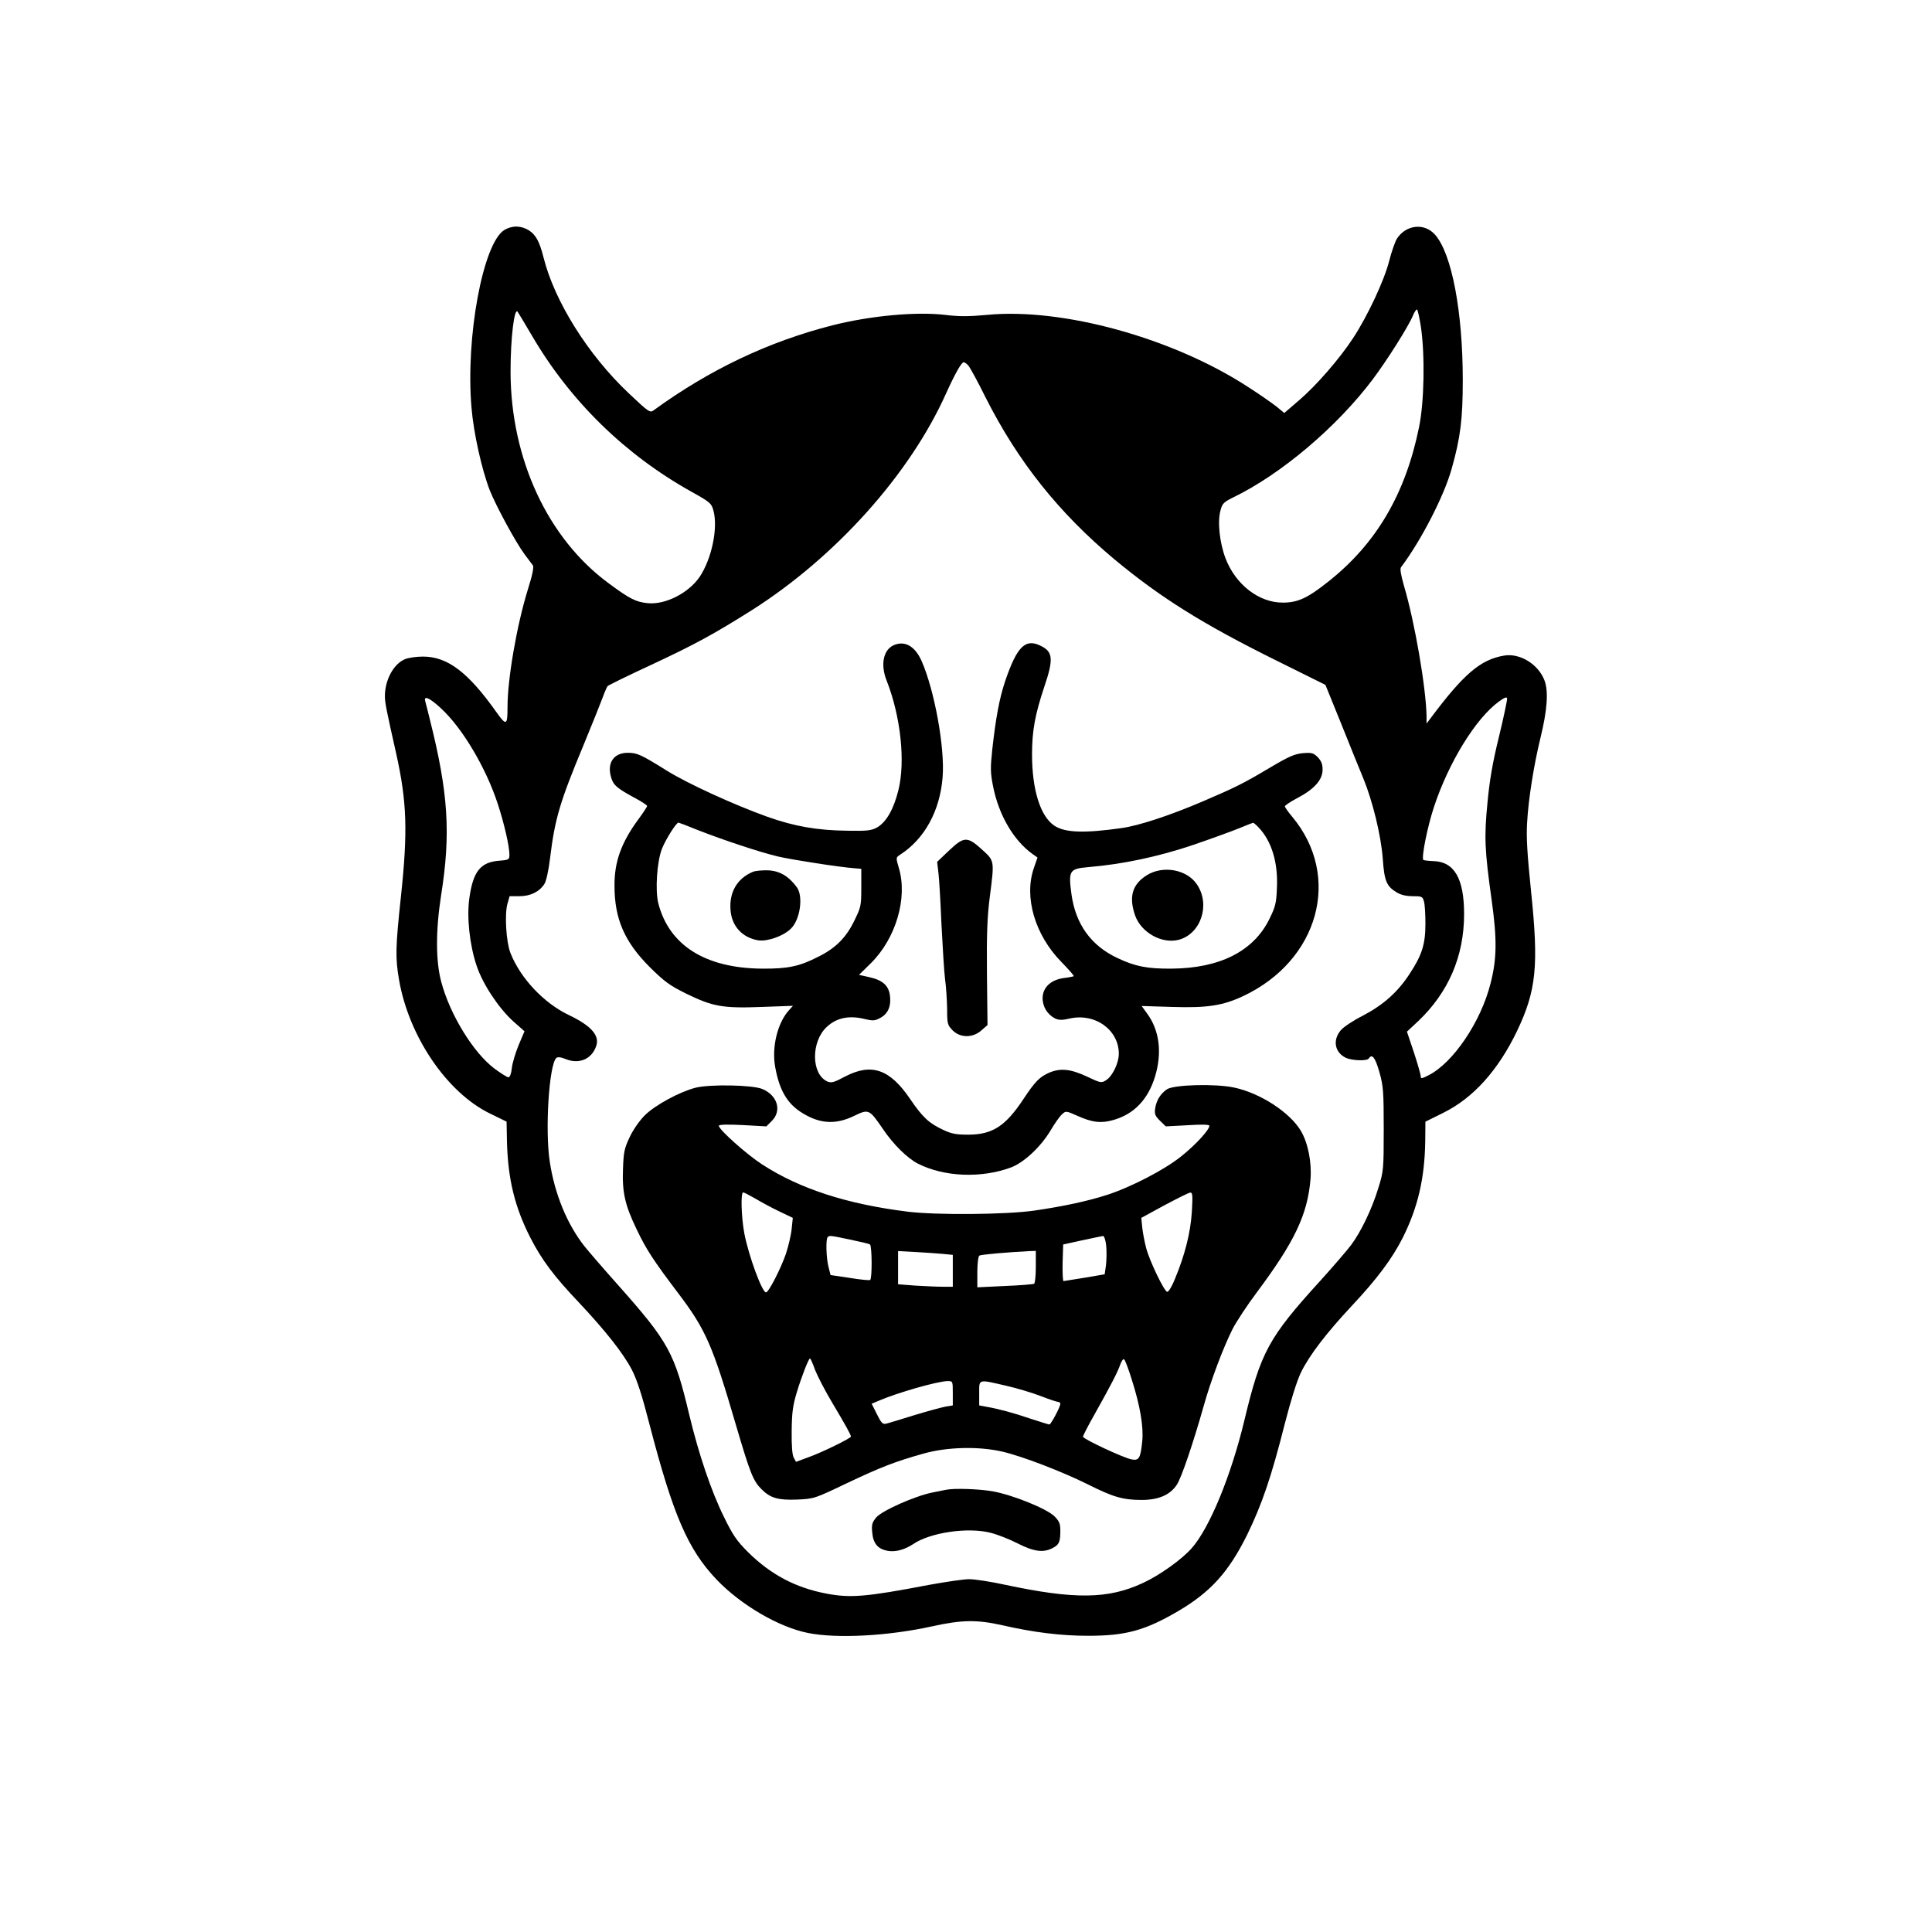 <?xml version="1.0" standalone="no"?>
<!DOCTYPE svg PUBLIC "-//W3C//DTD SVG 20010904//EN"
 "http://www.w3.org/TR/2001/REC-SVG-20010904/DTD/svg10.dtd">
<svg version="1.0" xmlns="http://www.w3.org/2000/svg"
 width="1024pt" height="1024pt" viewBox="0 0 1024 1024"
 preserveAspectRatio="xMidYMid meet">
<g transform="translate(0,1024) scale(0.1,-0.1)"
fill="#000000" stroke="none">
<path d="M2673 9021 c-113 -70 -206 -568 -174 -941 11 -135 55 -331 97 -439
34 -85 138 -276 183 -337 20 -26 40 -53 45 -60 7 -8 -2 -52 -27 -131 -58 -188
-107 -471 -107 -620 0 -99 -6 -102 -60 -26 -149 210 -258 293 -388 293 -34 0
-78 -6 -96 -14 -60 -25 -106 -110 -106 -196 0 -33 7 -69 59 -300 58 -259 63
-415 26 -762 -29 -271 -30 -325 -10 -441 52 -301 254 -598 482 -709 l88 -43 2
-105 c5 -199 41 -347 124 -510 60 -117 124 -203 256 -342 142 -151 236 -270
282 -358 28 -55 54 -135 95 -295 124 -476 202 -657 354 -817 128 -134 329
-252 484 -283 155 -31 427 -16 658 35 159 35 237 36 372 6 165 -38 312 -56
455 -56 200 0 302 28 478 131 173 102 267 207 365 404 79 162 129 309 200 590
32 125 64 226 85 270 44 91 137 212 271 355 135 144 214 251 269 360 80 160
116 314 119 510 l1 105 95 47 c158 78 290 224 391 434 102 215 115 345 74 739
-20 196 -26 286 -21 365 7 126 36 307 71 450 36 147 43 247 21 304 -33 86
-131 146 -215 131 -124 -21 -213 -97 -388 -331 l-22 -29 0 39 c-3 153 -62 496
-119 689 -17 59 -23 93 -16 101 105 139 228 377 268 521 47 166 59 265 59 470
0 363 -58 669 -146 770 -56 65 -154 55 -203 -20 -9 -14 -28 -67 -41 -118 -26
-103 -114 -291 -190 -407 -73 -112 -197 -254 -287 -331 l-79 -68 -41 34 c-23
18 -90 65 -151 104 -399 260 -984 421 -1384 382 -97 -9 -148 -9 -221 0 -153
18 -395 -4 -597 -55 -341 -87 -652 -235 -949 -451 -19 -14 -26 -9 -132 91
-215 203 -393 487 -451 719 -21 83 -40 119 -76 143 -42 27 -90 28 -132 3z
m147 -561 c203 -347 495 -632 848 -828 95 -53 103 -60 113 -97 26 -93 -9 -258
-73 -353 -59 -86 -182 -148 -274 -139 -63 6 -95 22 -206 104 -325 238 -521
661 -522 1123 0 178 20 344 38 317 6 -9 40 -66 76 -127z m4711 48 c22 -148 18
-400 -10 -533 -72 -353 -226 -616 -480 -817 -109 -87 -162 -112 -241 -112
-127 -1 -252 96 -305 236 -31 83 -43 193 -26 253 9 36 17 44 68 69 254 123
551 375 740 627 75 100 189 280 212 337 7 17 17 32 21 32 4 0 13 -42 21 -92z
m-2399 -205 c9 -10 50 -85 91 -168 172 -341 388 -612 683 -859 243 -202 467
-343 859 -537 l260 -129 84 -207 c46 -115 98 -244 117 -289 49 -119 94 -303
103 -426 8 -117 20 -146 74 -178 21 -13 50 -20 84 -20 49 0 53 -2 60 -27 5
-16 8 -68 8 -118 0 -110 -18 -167 -84 -267 -63 -97 -140 -165 -249 -222 -50
-25 -102 -60 -116 -77 -43 -51 -32 -115 24 -144 33 -17 116 -20 125 -5 17 27
34 5 56 -72 21 -75 23 -104 23 -303 0 -212 -1 -223 -28 -310 -34 -112 -92
-233 -145 -304 -22 -29 -95 -114 -162 -188 -276 -303 -317 -379 -404 -743 -70
-291 -184 -569 -279 -676 -52 -59 -169 -143 -258 -184 -184 -86 -362 -88 -729
-10 -77 17 -163 30 -192 30 -29 0 -124 -14 -212 -30 -335 -64 -418 -71 -547
-46 -162 31 -294 101 -414 220 -60 60 -80 90 -127 186 -67 135 -134 334 -183
538 -79 333 -109 388 -379 692 -76 85 -155 177 -176 203 -92 116 -159 277
-185 449 -26 168 -4 512 34 550 7 7 23 6 52 -6 69 -27 134 -1 159 67 22 57
-24 110 -146 168 -131 63 -255 194 -308 329 -22 57 -31 201 -16 258 l12 42 52
0 c58 0 105 23 132 64 10 15 23 73 31 142 25 204 52 295 174 588 48 116 95
234 105 261 10 28 22 54 25 58 4 5 106 55 227 111 238 111 338 166 538 292
444 282 837 720 1029 1148 49 108 82 166 94 166 5 0 16 -8 24 -17z m2813
-1967 c-34 -138 -50 -232 -61 -350 -18 -183 -15 -252 22 -516 29 -208 28 -312
-6 -443 -51 -203 -198 -420 -328 -486 -37 -19 -42 -19 -42 -5 0 9 -16 65 -36
126 l-37 110 60 56 c160 152 243 344 243 567 0 189 -52 278 -163 281 -26 1
-50 4 -53 6 -11 12 21 174 56 280 78 237 222 471 345 560 29 21 41 26 43 16 1
-8 -18 -99 -43 -202z m-5607 149 c113 -104 238 -315 300 -505 34 -103 62 -225
62 -269 0 -27 -2 -29 -55 -33 -98 -8 -137 -56 -157 -196 -15 -102 1 -250 38
-360 32 -97 116 -224 194 -295 l60 -53 -31 -73 c-16 -39 -33 -94 -36 -121 -3
-31 -11 -50 -18 -50 -7 0 -40 21 -74 46 -112 84 -236 286 -282 459 -30 110
-30 274 -1 460 52 327 38 543 -59 929 -11 44 -22 89 -25 99 -10 33 24 18 84
-38z"/>
<path d="M4734 6819 c-53 -26 -68 -104 -34 -188 74 -189 100 -429 61 -582 -25
-99 -63 -165 -111 -194 -31 -17 -50 -20 -160 -18 -159 2 -280 23 -423 74 -176
63 -423 176 -532 244 -138 86 -158 95 -208 95 -74 0 -111 -54 -88 -130 12 -42
31 -58 129 -111 34 -18 62 -37 62 -41 0 -4 -21 -36 -46 -70 -91 -123 -128
-226 -127 -353 0 -175 53 -297 187 -431 79 -78 105 -97 196 -142 138 -67 191
-77 398 -69 l165 6 -20 -22 c-62 -67 -94 -198 -74 -304 24 -132 70 -204 164
-254 86 -47 165 -47 255 -3 76 37 80 35 151 -69 55 -82 130 -156 187 -185 138
-70 335 -78 492 -20 69 26 158 109 210 196 22 37 49 76 61 86 20 19 22 18 79
-7 81 -37 129 -42 194 -23 109 31 183 109 220 230 38 126 24 244 -42 334 l-29
40 162 -5 c186 -6 268 7 375 57 403 189 525 635 261 951 -22 26 -39 51 -39 55
0 5 30 25 66 44 90 47 134 97 134 150 0 31 -7 47 -26 67 -22 22 -32 25 -78 21
-44 -4 -74 -17 -172 -75 -148 -88 -185 -106 -360 -181 -173 -74 -337 -128
-429 -141 -197 -28 -301 -25 -357 13 -74 49 -118 191 -118 377 0 126 16 212
65 359 49 144 46 184 -15 215 -84 44 -129 1 -192 -184 -31 -92 -50 -195 -69
-366 -10 -96 -10 -121 5 -195 30 -150 108 -284 208 -356 l27 -19 -19 -55 c-54
-154 5 -355 145 -498 39 -40 69 -74 66 -76 -3 -2 -28 -7 -54 -10 -68 -10 -109
-49 -111 -104 -1 -46 25 -89 66 -110 20 -9 37 -10 75 -1 136 32 263 -59 263
-186 0 -49 -33 -118 -67 -140 -25 -16 -28 -16 -102 19 -86 40 -139 46 -199 21
-51 -22 -76 -47 -138 -141 -94 -142 -163 -187 -289 -188 -66 0 -90 4 -135 25
-77 36 -110 67 -176 164 -108 159 -205 192 -345 119 -60 -32 -73 -35 -94 -26
-86 39 -87 211 -3 289 52 49 120 63 205 41 39 -9 50 -9 79 7 41 22 58 62 51
118 -7 54 -39 82 -110 98 l-54 12 62 61 c133 131 197 346 149 506 -16 54 -16
55 7 70 129 83 211 232 225 410 13 156 -43 461 -111 616 -36 81 -91 111 -151
83z m-1037 -978 c138 -54 334 -119 428 -141 74 -17 323 -56 405 -62 l35 -3 0
-101 c0 -96 -2 -103 -38 -176 -42 -87 -99 -144 -188 -188 -101 -52 -162 -65
-299 -64 -302 2 -494 124 -551 347 -17 69 -7 219 19 287 19 49 76 140 88 140
2 0 48 -17 101 -39z m2975 12 c68 -72 102 -184 96 -317 -3 -84 -8 -102 -41
-169 -84 -169 -262 -259 -517 -261 -128 -1 -192 11 -287 56 -141 66 -222 180
-244 338 -17 126 -11 135 88 144 183 15 375 56 558 118 99 34 209 74 245 89
36 15 68 27 71 28 3 1 17 -11 31 -26z"/>
<path d="M3990 5619 c-83 -35 -126 -108 -118 -204 7 -85 63 -145 147 -159 48
-7 132 22 172 61 50 47 68 173 32 221 -43 58 -90 86 -151 89 -31 1 -68 -2 -82
-8z"/>
<path d="M6078 5601 c-78 -49 -96 -116 -61 -215 33 -90 142 -150 231 -127 117
32 168 185 97 292 -53 81 -181 104 -267 50z"/>
<path d="M5029 5731 l-62 -59 7 -59 c4 -32 11 -155 16 -273 6 -118 14 -249 19
-290 6 -41 10 -112 11 -158 0 -79 2 -85 29 -113 41 -41 107 -41 153 0 l32 28
-3 274 c-2 211 2 304 15 404 25 196 26 191 -42 253 -77 70 -95 69 -175 -7z"/>
<path d="M3687 4475 c-85 -22 -215 -92 -270 -147 -28 -28 -62 -77 -80 -116
-28 -59 -32 -79 -35 -168 -5 -124 11 -193 73 -321 50 -105 89 -165 221 -339
145 -192 181 -274 305 -698 75 -255 91 -295 135 -339 47 -47 88 -59 189 -55
90 4 92 5 260 85 183 87 258 116 411 159 124 35 292 39 417 10 104 -24 315
-105 452 -173 133 -67 186 -83 286 -83 89 0 150 26 186 80 24 34 88 224 142
415 37 134 105 314 154 411 20 39 78 127 129 195 200 268 268 411 284 599 7
89 -13 192 -51 256 -58 98 -216 201 -355 230 -100 21 -316 15 -354 -9 -34 -23
-56 -57 -63 -100 -5 -31 -1 -41 25 -67 l31 -30 115 6 c76 5 116 4 116 -3 0
-21 -71 -99 -147 -160 -88 -72 -272 -167 -398 -207 -103 -33 -230 -60 -380
-82 -150 -22 -522 -25 -675 -6 -321 40 -571 121 -770 250 -82 53 -230 185
-230 205 0 7 46 8 126 4 l126 -7 29 29 c54 54 30 135 -50 169 -52 22 -277 26
-354 7z m315 -587 c30 -18 87 -49 127 -68 l73 -35 -6 -58 c-3 -32 -17 -91 -30
-131 -27 -79 -92 -206 -106 -206 -21 0 -92 194 -115 313 -16 87 -20 217 -6
217 5 0 33 -15 63 -32z m2315 -71 c-7 -111 -37 -229 -89 -354 -16 -41 -35 -72
-42 -70 -17 5 -94 166 -111 232 -9 33 -18 83 -21 110 l-5 50 123 67 c68 36
129 67 137 67 12 1 13 -17 8 -102z m-1812 -147 c53 -11 101 -22 106 -26 11 -7
12 -181 1 -188 -5 -3 -54 2 -109 11 l-101 15 -11 44 c-12 47 -15 147 -4 157 9
9 9 10 118 -13z m1358 -32 c3 -29 2 -75 -1 -103 l-7 -49 -105 -18 c-58 -9
-109 -17 -113 -18 -4 0 -6 44 -5 97 l3 97 100 22 c55 12 105 22 111 23 6 1 14
-22 17 -51z m-865 -44 l52 -5 0 -85 0 -84 -53 0 c-30 0 -95 3 -145 6 l-92 7 0
88 0 88 93 -5 c50 -3 116 -7 145 -10z m492 -68 c0 -47 -4 -87 -9 -90 -5 -3
-75 -9 -155 -12 l-146 -7 0 81 c0 46 5 84 11 87 9 6 150 18 267 24 l32 1 0
-84z m-1170 -547 c13 -33 54 -112 91 -174 70 -117 99 -170 99 -179 0 -9 -155
-85 -226 -110 l-65 -24 -12 22 c-8 14 -12 63 -11 141 1 98 6 135 27 205 26 86
63 180 70 180 3 0 15 -27 27 -61z m1678 -49 c45 -141 64 -253 56 -330 -9 -89
-17 -103 -57 -95 -45 9 -256 108 -257 120 0 6 28 60 62 120 88 157 123 225
136 264 8 21 16 31 21 25 5 -5 23 -52 39 -104z m-948 -75 l0 -64 -37 -6 c-21
-4 -96 -24 -168 -46 -71 -22 -139 -43 -150 -45 -16 -4 -25 5 -47 50 l-28 56
38 16 c100 43 310 103 365 104 27 0 27 -1 27 -65z m280 41 c58 -13 141 -38
185 -55 44 -17 85 -31 92 -31 7 0 13 -5 13 -10 0 -17 -50 -110 -58 -110 -5 0
-48 14 -98 30 -93 32 -173 53 -236 64 l-38 7 0 64 c0 77 -8 75 140 41z"/>
<path d="M5015 2344 c-11 -2 -45 -9 -75 -15 -90 -18 -266 -96 -296 -132 -22
-27 -25 -38 -21 -80 5 -57 29 -86 78 -96 42 -9 92 4 139 35 89 61 289 91 410
60 36 -9 100 -34 143 -56 86 -44 137 -51 186 -25 34 17 41 32 41 92 0 37 -5
50 -32 77 -41 40 -221 113 -328 132 -70 12 -200 17 -245 8z"/>
</g>
</svg>
